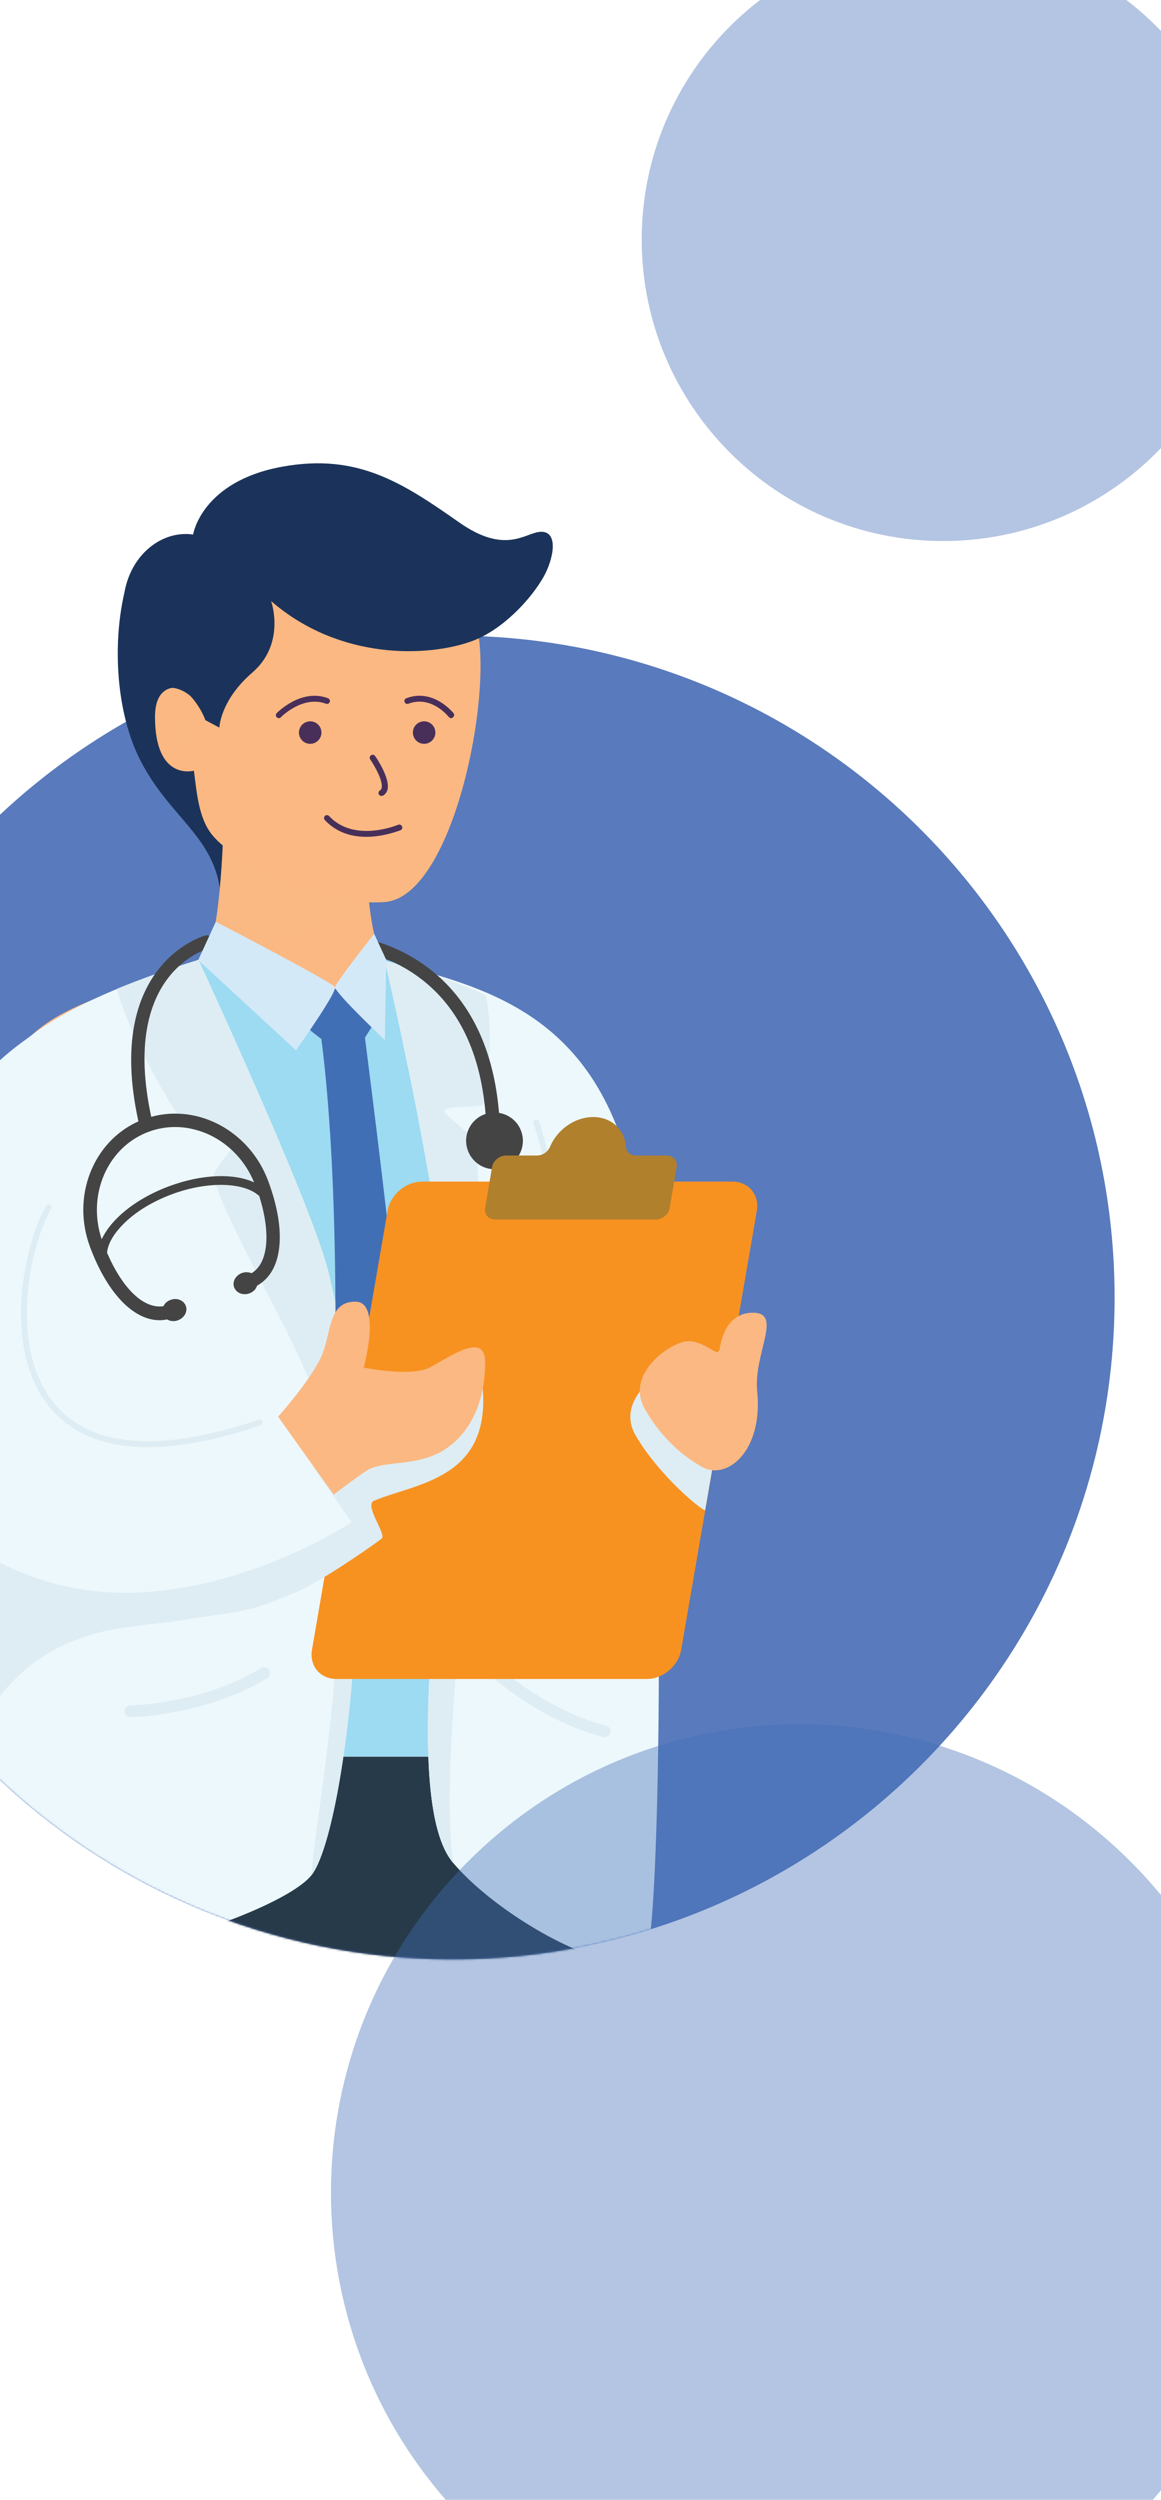 <svg width="588" height="1266" viewBox="0 0 588 1266" fill="none" xmlns="http://www.w3.org/2000/svg">
<path d="M229.3 992.3C414.426 992.3 564.5 842.226 564.5 657.1C564.5 471.974 414.426 321.9 229.3 321.9C44.174 321.9 -105.9 471.974 -105.9 657.1C-105.9 842.226 44.174 992.3 229.3 992.3Z" fill="#597ABC"/>
<mask id="mask0_10_60" style="mask-type:luminance" maskUnits="userSpaceOnUse" x="-106" y="146" width="671" height="847">
<path d="M564.5 657.1C564.5 842.2 414.4 992.3 229.3 992.3C44.2 992.3 -105.9 842.2 -105.9 657.1C-105.9 472 44.2 146.3 229.3 146.3C414.4 146.3 564.5 472 564.5 657.1Z" fill="white"/>
</mask>
<g mask="url(#mask0_10_60)">
<path d="M102.2 324.9C102.2 324.9 129.8 418.5 129.1 425.6C128.4 432.7 118.9 450.8 111.4 450.2C107.5 423 85.4 413.2 71.1 385.1C58.6 360.6 57.2 326.4 62.7 301.5C67.3 280.7 102.2 324.9 102.2 324.9Z" fill="#1B335A"/>
<path d="M294.2 999.2H30.3L24.3 889.7H295.1L294.2 999.2Z" fill="#263A49"/>
<path d="M294.2 918.7H30.3L24.3 889.7H295.1L294.2 918.7Z" fill="#263A49"/>
<path d="M186 446C186 446 187.5 477.8 194.9 486.7C202.3 495.6 287.3 503.1 297.2 559.7C307.1 616.3 293.3 889.6 293.3 889.6H24.3C24.3 889.6 5.3 663.4 4.6 550C4.4 505.3 84.5 500.4 103.7 483.7C112.2 476.3 113.4 412.6 113.4 412.6L186 446Z" fill="#FBB882"/>
<path opacity="0.5" d="M88.7 493H88.8C91.4 493.1 93.9 493.2 96.5 493.2C101 493.1 105.3 493.9 109.3 495.2C131.5 476 159.1 467.3 187.8 464.3C186.3 454.7 185.9 445.9 185.9 445.9L113.4 412.6C113.4 412.6 112.2 476.3 103.7 483.7C99.9 487 93.8 489.8 86.4 492.6C87.2 492.8 88 492.9 88.7 493Z" fill="#FBB882"/>
<path d="M100.5 486.1H113.7L171.8 516.4L195.6 486.1C195.6 486.1 225 495.5 227.6 496.4C230.2 497.3 254.4 664.8 254.4 664.8L238 889.6H137.6L100.5 486.1Z" fill="#9CDBF2"/>
<path d="M194.9 486.7C194.9 486.7 233.6 650.2 229.1 713.8C224.7 777.4 203.4 912.5 229.4 943.3C255.4 974.1 320.9 1008.1 327.9 987.3C334.9 966.5 337.6 711.6 324.2 617.7C310 516.3 251.6 501.1 194.9 486.7Z" fill="#EDF8FC"/>
<path d="M194.9 486.7C194.9 486.7 233.6 650.2 229.1 713.8C224.7 777.4 203.4 912.5 229.4 943.3C221.2 876.9 246.6 732.7 245.5 679.7C245.1 658.7 241.3 592.9 241.8 578.8C241.8 577 224.8 564.4 224.9 562.6C225.1 559.3 245.1 561.7 245.5 558.6C248.9 534.5 248.7 516.3 246.1 504.2C230.1 496.4 212.9 491.3 194.9 486.7Z" fill="#DEEDF3"/>
<path d="M241.5 317.3C249.9 352.8 229.2 454 195 456.8C163.7 459.4 120.2 438.2 107.6 423C100.3 414.2 99.6 400.2 98.2 390.3C98.2 390.3 78.5 395.9 78.5 363C78.5 342.9 94.9 347.5 100.1 352C98.5 339.5 103.1 310.4 114.7 294.7C144.4 254.4 228.5 262.6 241.5 317.3Z" fill="#FBB882"/>
<path d="M137.3 304.4C137.3 304.4 145 325.8 127.7 340.7C111.5 354.7 111.1 368.5 111.1 368.5L104 364.7C104 364.7 102.2 359.1 97.1 353.2C94.6 350.3 87.9 347.2 85.2 348.8C82.5 350.5 65 335.6 62.6 314C59.6 285.7 79.4 268 97.8 270.7C97.8 270.7 102 243.7 143.2 236.3C181.1 229.5 203.8 244.4 232.6 264.6C255.4 280.6 265.5 270.4 272.9 269.4C283.3 268 280.6 283 275.1 292.5C268.6 303.8 254.4 319.1 239 324.7C217.2 332.7 172.2 334.7 137.3 304.4Z" fill="#1B335A"/>
<path d="M157.1 376.7C160.248 376.7 162.8 374.148 162.8 371C162.8 367.852 160.248 365.3 157.1 365.3C153.952 365.3 151.4 367.852 151.4 371C151.4 374.148 153.952 376.7 157.1 376.7Z" fill="#482F5A"/>
<path d="M141.2 363.7C140.9 363.7 140.6 363.6 140.3 363.4C139.7 362.9 139.5 362 140 361.3C140.1 361.2 152.3 348.4 166.1 353.6C166.9 353.9 167.3 354.8 167 355.5C166.7 356.3 165.8 356.7 165.1 356.4C153.4 352 142.5 363 142.4 363.1C142.1 363.5 141.7 363.7 141.2 363.7Z" fill="#482F5A"/>
<path d="M214.8 376.7C217.948 376.7 220.5 374.148 220.5 371C220.5 367.852 217.948 365.3 214.8 365.3C211.652 365.3 209.1 367.852 209.1 371C209.1 374.148 211.652 376.7 214.8 376.7Z" fill="#482F5A"/>
<path d="M228.5 363.7C228.1 363.7 227.6 363.5 227.3 363.1C226.9 362.7 218.5 352 206.8 356.4C206 356.7 205.2 356.3 204.9 355.5C204.6 354.7 205 353.9 205.8 353.6C219.6 348.4 229.6 361.1 229.7 361.2C230.2 361.9 230.1 362.8 229.4 363.3C229.1 363.6 228.8 363.7 228.5 363.7Z" fill="#482F5A"/>
<path d="M193.2 403.1C192.7 403.1 192.2 402.8 191.9 402.4C191.5 401.7 191.7 400.8 192.4 400.3C192.9 400 193.2 399.6 193.3 399C194 395.6 190.1 388.4 187.5 384.6C187 383.9 187.2 383 187.9 382.5C188.6 382 189.5 382.2 190 382.9C190.8 384 197.5 394 196.3 399.7C196 401.1 195.2 402.2 194 402.9C193.8 403 193.5 403.1 193.2 403.1Z" fill="#482F5A"/>
<path d="M185.5 423.8C178.5 423.8 170.7 421.9 164.5 415.3C163.9 414.7 164 413.8 164.6 413.2C165.2 412.6 166.1 412.7 166.7 413.3C179.5 427 201.4 417.8 201.6 417.7C202.4 417.4 203.2 417.7 203.6 418.5C204 419.3 203.6 420.1 202.8 420.5C202.2 420.6 194.6 423.8 185.5 423.8Z" fill="#482F5A"/>
<path d="M100.5 486.1C100.5 486.1 157.9 609.8 166.3 644C195.6 763.5 175.3 927.2 157.8 949.6C140.3 972 -0.6 1016.7 -17 974.2C-33.4 931.7 -11 751.3 -14 724.5C-17 697.7 -16.6 584.6 -9.6 564.5C-4.3 549.1 -7.7 519.9 100.5 486.1Z" fill="#EDF8FC"/>
<path d="M100.5 486.1C100.5 486.1 157.9 609.8 166.3 644C195.6 763.5 175.3 927.2 157.8 949.6C159.7 915 186.7 792.8 159.9 708.1C150.7 678.9 116.8 625 108.2 596.5C106.8 592 124.6 575.6 119.6 575.6C112.9 575.6 97.1 572.9 94.3 570.6C91.1 568 66 526.7 59.2 500.8C70.8 496 84.4 491.1 100.5 486.1Z" fill="#DEEDF3"/>
<path d="M162.3 522.8L184.2 520.6C184.2 520.6 215.4 760 210.5 793.3C205.5 826.6 199.6 839 199.6 839L166.3 807.2C166.3 807.2 176.7 628.8 162.3 522.8Z" fill="#416FB6"/>
<path d="M157.8 499.8C157.8 499.8 170.9 502.1 181.1 499.8C183.5 503.6 189.9 517.5 189.9 517.5L182.8 528.7C180.1 533 174.4 534.2 170.3 531.4C162.9 526.5 152.9 519.3 153.8 517.3C155.2 514.1 157.8 499.8 157.8 499.8Z" fill="#416FB6"/>
<path opacity="0.5" d="M96.3 368.5C96.3 368.5 91.1 359.4 88.1 363.7C85.1 367.9 96.3 381.1 96.3 381.1V368.5Z" fill="#FBB882"/>
<path d="M280.4 614.8C279.6 614.8 278.9 614.1 278.9 613.3C278.9 594.9 270.3 569.1 270.2 568.9C269.9 568.1 270.4 567.3 271.1 567C271.9 566.8 272.7 567.2 273 567.9C273.4 569 281.8 594.4 281.8 613.3C281.9 614.2 281.2 614.8 280.4 614.8Z" fill="#DEEDF3"/>
<path d="M188.6 476.2C188.3 478.4 187.9 480.6 187.3 482.8C193.1 484.5 200.6 487.3 208.2 492.2C230.4 506.5 243.1 530.6 245.9 563.8C246.1 565.7 247.7 567.1 249.6 566.9C249.9 566.9 250.1 566.8 250.4 566.7C251.9 566.2 252.9 564.8 252.7 563.2C247.4 500.9 208.9 481.9 188.6 476.2Z" fill="#444444"/>
<path d="M135.8 598C126.4 572.9 100.5 559 76.6 565.6C61 493.2 103.8 480.9 105.6 480.4C107.4 479.9 108.5 478.1 108 476.2C107.5 474.4 105.7 473.3 103.9 473.8C103.4 473.9 52.6 488 70.1 567.9C47.1 578.2 36.1 606 45.6 631.5C54.8 656.2 69 670 82.9 668.5C83.5 668.4 84.1 668.3 84.6 668.2C86.1 669.1 88.2 669.4 90.2 668.6C93.4 667.4 95.2 664.1 94.1 661.3C93 658.5 89.6 657.1 86.4 658.3C84.7 658.9 83.4 660.1 82.8 661.5C72.9 663 62.2 652.9 54.2 634.4C54.6 630.5 56.8 626.1 60.8 621.7C66.9 614.8 76.3 608.8 87.1 604.8C105.4 598 123.7 598.7 131.3 605.7C134.3 615.3 135.5 624 134.7 631C133.9 637.7 131.5 642.3 127.4 644.8C126 644.2 124.2 644.1 122.5 644.7C119.3 645.9 117.5 649.2 118.6 652C119.7 654.8 123.1 656.2 126.3 655C128.3 654.3 129.7 652.8 130.2 651.1C136.5 647.6 140.4 641 141.4 631.8C142.5 622.6 140.6 610.9 135.8 598ZM85.5 600.8C74 605.1 64 611.5 57.4 618.9C54.8 621.8 52.9 624.7 51.5 627.6C44 605.1 54.4 581 75.2 573.2C96 565.4 119.7 576.9 128.7 598.8C118.6 594.1 102.4 594.5 85.5 600.8Z" fill="#444444"/>
<path d="M264.1 573.3C266.6 580.8 262.5 588.9 254.9 591.4C247.4 593.9 239.3 589.8 236.8 582.2C234.3 574.7 238.4 566.6 246 564.1C253.6 561.7 261.7 565.8 264.1 573.3Z" fill="#444444"/>
<path d="M257 575.6C258.2 579.2 256.2 583.1 252.6 584.3C249 585.5 245.1 583.5 243.9 579.9C242.7 576.3 244.7 572.4 248.3 571.2C252 570 255.8 572 257 575.6Z" fill="#444444"/>
<path d="M306.2 879.7C306 879.7 305.7 879.7 305.4 879.6C270.3 870.6 244.1 844.8 243 843.7C241.8 842.5 241.8 840.6 243 839.5C244.2 838.3 246 838.3 247.2 839.5C247.5 839.8 273.4 865.3 306.9 873.9C308.5 874.3 309.5 875.9 309.1 877.5C308.8 878.8 307.6 879.7 306.2 879.7Z" fill="#DEEDF3"/>
<path d="M109.3 466.8C109.3 466.8 168.3 497.4 169.6 499.9C170.9 502.4 149.9 531.9 149.9 531.9L100.4 486.2L109.3 466.8Z" fill="#D4E9F8"/>
<path d="M189.5 472.9C189.5 472.9 170.3 497.3 169.7 499.8C169.1 502.3 194.9 526.7 194.9 526.7L195.6 486.1L189.5 472.9Z" fill="#D4E9F8"/>
<path d="M327.5 850.3H170.4C162.2 850.3 156.6 843.7 158 835.5L196.3 613.2C197.7 605 205.5 598.4 213.8 598.4H370.9C379.1 598.4 384.7 605 383.3 613.2L345 835.5C343.6 843.7 335.8 850.3 327.5 850.3Z" fill="#F79221"/>
<path d="M322 585.2C319.3 585.2 317.2 583.4 317 580.7C316.4 572.1 309.7 565.7 300.4 565.7C291.1 565.7 282.2 572.1 278.6 580.7C277.5 583.3 274.8 585.2 272 585.2H256.2C252.9 585.2 249.7 587.9 249.2 591.1L245.7 611.7C245.1 615 247.4 617.6 250.7 617.6H332.2C335.5 617.6 338.7 614.9 339.2 611.7L342.7 591.1C343.3 587.8 341 585.2 337.7 585.2H322Z" fill="#B1802D"/>
<path d="M364.1 724.4C362.1 705 391.9 677.9 376.5 677.9C362.6 677.9 360.1 693 359.6 697C359.1 701 351.1 691 342.2 692.5C333.3 694 311.9 709.3 321.8 726.7C331.7 744.1 350.8 761.5 357.1 765L364.1 724.4Z" fill="#DEEDF3"/>
<path d="M383.5 704.8C381.5 685.4 396.7 664.8 381.3 664.8C367.4 664.8 364.9 679.9 364.4 683.9C363.9 687.9 355.9 677.9 347 679.4C338.1 680.9 316.7 696.2 326.6 713.6C336.5 731 349.3 739.4 355.6 742.9C368.1 750 386.5 734.9 383.5 704.8Z" fill="#FBB882"/>
<path d="M60.8 824.6C68.1 823.5 75.4 822.6 82.7 821.8C84.7 821.6 86.6 821.4 88.6 821.1C88.7 821.1 89.3 821 90.6 820.7C101.5 818.9 112.5 817.7 123.3 815.6C133.2 813.7 140.5 810 148.9 806.8C159.8 802.6 185.7 785 193.3 779.2C196.1 777.1 183.4 761.3 190 759.8C211.1 751.1 248.2 748.9 244.5 703.2C243.4 704.4 176.5 724.6 175.3 725.8C171.8 729.5 167.7 733 163.4 735.9C146.5 768.1 102.3 763 72.7 758.4C56.7 755.9 37.2 752.6 20.4 746.2C8.6 745.8 -3.2 744.1 -13.9 740C-15.2 776.3 -23.1 856.8 -23 915.2C-15.7 868.9 11 832.1 60.8 824.6Z" fill="#DEEDF3"/>
<path d="M140.8 717.5C140.8 717.5 158.9 697.3 163.4 685.4C167.9 673.5 166.6 659.2 180 659.2C193.4 659.2 184.2 692.6 184.2 692.6C184.2 692.6 208.4 697.5 217.7 692.5C229 686.4 245.7 674.5 245.7 689.9C245.7 715.2 234 730.6 220.6 736.6C207.2 742.6 193.8 739.6 185.3 745C181.2 747.7 169 756.9 169 756.9L140.8 717.5Z" fill="#FBB882"/>
<path d="M16 524.5C16 524.5 -31 553.1 -53.2 617.7C-78 690 -61.1 775.3 24.1 801C98.9 823.5 178.1 770.9 178.1 770.9L140.9 717.5C140.9 717.5 114.8 729.8 83.5 729.1C29 727.9 15.4 701.5 2.6 664.8C-7.6 635.8 -8.9 564 16 524.5Z" fill="#EDF8FC"/>
<path d="M74.9 732.9C52.9 732.9 36.3 726.1 25.1 712.6C11.7 696.3 10 674.3 10.8 658.7C11.8 641.3 16.7 622.5 23.4 610.7C23.8 610 24.7 609.7 25.4 610.1C26.1 610.5 26.4 611.4 26 612.1C14.3 632.6 4.7 683.1 27.4 710.6C45.9 733.1 80.7 735.9 131 719C131.8 718.7 132.6 719.2 132.9 719.9C133.2 720.7 132.7 721.5 132 721.8C110.1 729.2 91.1 732.9 74.9 732.9Z" fill="#DEEDF3"/>
<path d="M66.1 869.6C64.5 869.6 63.1 868.3 63.1 866.7C63.1 865 64.4 863.7 66 863.7C66.4 863.7 102.8 862.8 132.2 844.8C133.6 843.9 135.4 844.4 136.3 845.8C137.2 847.2 136.7 849 135.3 849.9C104.5 868.7 67.7 869.6 66.1 869.6Z" fill="#DEEDF3"/>
</g>
<path opacity="0.4" d="M477.7 274C562.034 274 630.4 205.634 630.4 121.3C630.4 36.966 562.034 -31.4 477.7 -31.4C393.366 -31.4 325 36.966 325 121.3C325 205.634 393.366 274 477.7 274Z" fill="#416FB6"/>
<path opacity="0.4" d="M572.533 1278.14C665.164 1185.51 665.164 1035.32 572.533 942.69C479.901 850.058 329.716 850.058 237.084 942.69C144.453 1035.32 144.453 1185.51 237.085 1278.14C329.716 1370.77 479.901 1370.77 572.533 1278.14Z" fill="#416FB6"/>
</svg>
